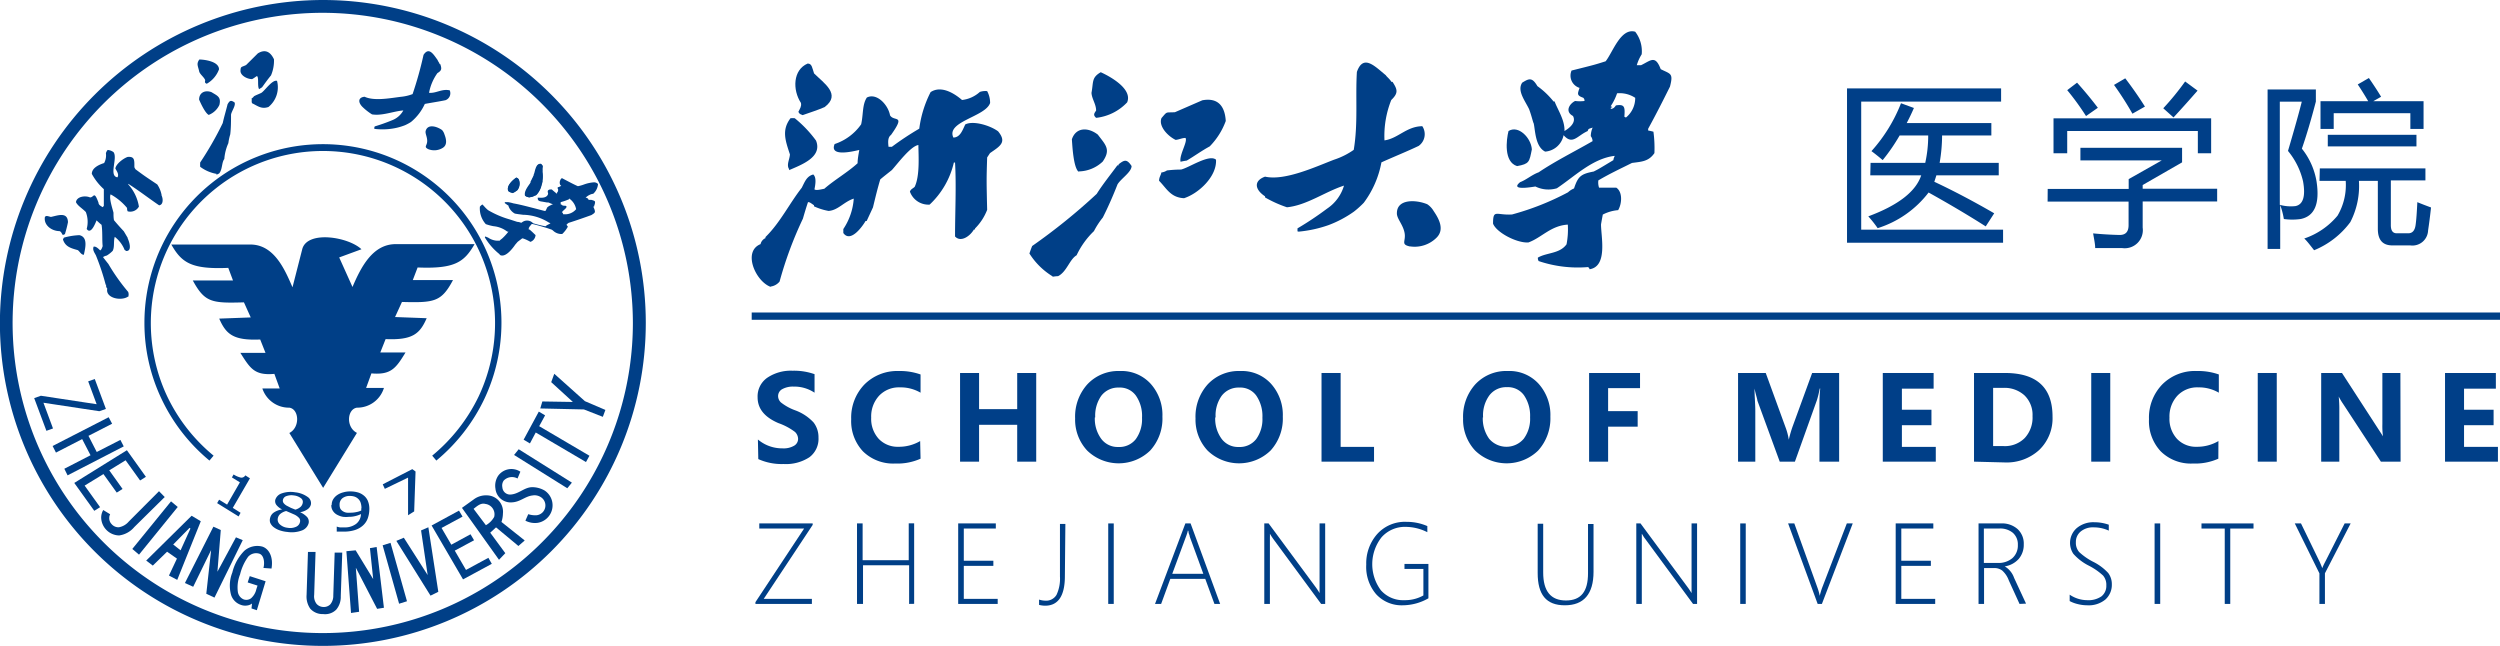 <svg id="Layer_1" data-name="Layer 1" xmlns="http://www.w3.org/2000/svg" viewBox="0 0 253.76 65.56"><defs><style>.cls-1,.cls-2,.cls-3{fill:#003f87;}.cls-2{stroke:#004087;stroke-miterlimit:10;stroke-width:0.74px;}.cls-3{fill-rule:evenodd;}.cls-4{fill:#003f88;}</style></defs><path class="cls-1" d="M96.53,171.93h4.89v.51H95.69v-.18l4.94-7.47H96.08v-.52h5.42v.15Z" transform="translate(-19.01 -111.14)"/><path class="cls-1" d="M111.29,172.44v-3.92h-4.68v3.92H106v-8.17h.57V168h4.68v-3.74h.55v8.17Z" transform="translate(-19.01 -111.14)"/><path class="cls-1" d="M116.27,172.44v-8.17h3.82v.52h-3.25v3.27h3v.52h-3v3.35h3.44v.51Z" transform="translate(-19.01 -111.14)"/><path class="cls-1" d="M127.1,169.62c0,2-.68,3-2,3a2.57,2.57,0,0,1-.62-.08V172a2.2,2.2,0,0,0,.63.11,1.22,1.22,0,0,0,1.14-.59,3.85,3.85,0,0,0,.35-1.86v-5.34h.55Z" transform="translate(-19.01 -111.14)"/><path class="cls-1" d="M131.5,172.44v-8.17h.56v8.17Z" transform="translate(-19.01 -111.14)"/><path class="cls-1" d="M142.28,172.44l-.93-2.54H137.8l-.93,2.54h-.62l3.08-8.17h.53l3,8.17Zm-2.51-6.84c0-.11-.07-.23-.1-.34s0-.19-.08-.28h0a5,5,0,0,1-.19.61L138,169.38h3.15Z" transform="translate(-19.01 -111.14)"/><path class="cls-1" d="M153.11,172.44l-4.87-6.61c-.09-.13-.18-.26-.26-.4l-.07-.11h0a3.53,3.53,0,0,1,0,.36v6.76h-.57v-8.17h.44l4.83,6.54c.1.15.22.32.34.53h0q0-.41,0-.69v-6.38h.57v8.17Z" transform="translate(-19.01 -111.14)"/><path class="cls-1" d="M164,171.87a5.31,5.31,0,0,1-2.61.71,3.5,3.5,0,0,1-2.7-1.13,4.25,4.25,0,0,1-1-3,4.48,4.48,0,0,1,1.11-3.1,3.78,3.78,0,0,1,3-1.24,5.22,5.22,0,0,1,2.09.43v.62a4.93,4.93,0,0,0-2.17-.54,3.16,3.16,0,0,0-2.48,1.06,4.43,4.43,0,0,0-.06,5.38,3,3,0,0,0,2.38,1,3.79,3.79,0,0,0,1.93-.48v-2.69h-1.92v-.51H164Z" transform="translate(-19.01 -111.14)"/><path class="cls-1" d="M180.76,169.17c0,2.28-1,3.41-2.91,3.41s-2.76-1.09-2.76-3.28v-5h.56v4.95c0,1.9.77,2.84,2.31,2.84s2.24-.92,2.24-2.76v-5h.56Z" transform="translate(-19.01 -111.14)"/><path class="cls-1" d="M190.86,172.44,186,165.83a2.48,2.48,0,0,1-.26-.4l-.08-.11h0c0,.1,0,.22,0,.36v6.76h-.56v-8.17h.43l4.83,6.54c.11.15.22.32.35.53h0q0-.41,0-.69v-6.38h.56v8.17Z" transform="translate(-19.01 -111.14)"/><path class="cls-1" d="M195.65,172.44v-8.17h.56v8.17Z" transform="translate(-19.01 -111.14)"/><path class="cls-1" d="M203.94,172.44h-.43l-3-8.17h.63l2.37,6.58a5.26,5.26,0,0,1,.21.77h0a7.85,7.85,0,0,1,.23-.78l2.52-6.57h.6Z" transform="translate(-19.01 -111.14)"/><path class="cls-1" d="M211.43,172.44v-8.17h3.82v.52H212v3.27h3v.52h-3v3.35h3.44v.51Z" transform="translate(-19.01 -111.14)"/><path class="cls-1" d="M224,172.44l-1.09-2.39a2.48,2.48,0,0,0-.67-1,1.33,1.33,0,0,0-.84-.25h-1v3.64h-.56v-8.17h2.27a2.37,2.37,0,0,1,1.7.58,2,2,0,0,1,.62,1.54,2.2,2.2,0,0,1-.51,1.48,2.38,2.38,0,0,1-1.42.76v0a2.19,2.19,0,0,1,.95,1.17l1.21,2.61Zm-3.62-7.65v3.49h1.41a2.16,2.16,0,0,0,1.49-.49,1.71,1.71,0,0,0,.55-1.34,1.55,1.55,0,0,0-.5-1.22,2,2,0,0,0-1.42-.44Z" transform="translate(-19.01 -111.14)"/><path class="cls-1" d="M229.09,172.15v-.65a3.18,3.18,0,0,0,1.77.56,2.33,2.33,0,0,0,1.46-.39,1.35,1.35,0,0,0,.49-1.11,1.45,1.45,0,0,0-.33-1,6.45,6.45,0,0,0-1.44-1,5.2,5.2,0,0,1-1.58-1.21,2,2,0,0,1,.34-2.6,2.61,2.61,0,0,1,1.8-.6,4.4,4.4,0,0,1,1.46.25V165a3.63,3.63,0,0,0-1.53-.33,1.94,1.94,0,0,0-1.32.42,1.36,1.36,0,0,0-.49,1.08,1.43,1.43,0,0,0,.33,1,6.18,6.18,0,0,0,1.44,1A5.25,5.25,0,0,1,233,169.3a1.87,1.87,0,0,1,.37,1.16,2,2,0,0,1-.65,1.53,2.66,2.66,0,0,1-1.84.59,4.06,4.06,0,0,1-1-.13A3.29,3.29,0,0,1,229.09,172.15Z" transform="translate(-19.01 -111.14)"/><path class="cls-1" d="M237.71,172.44v-8.17h.57v8.17Z" transform="translate(-19.01 -111.14)"/><path class="cls-1" d="M245.39,164.79v7.65h-.56v-7.65h-2.36v-.52h5.28v.52Z" transform="translate(-19.01 -111.14)"/><path class="cls-1" d="M255,169.33v3.11h-.56v-3.1l-2.5-5.07h.63l1.91,3.93c.06.14.15.34.25.61h0a5.08,5.08,0,0,1,.27-.59l2-3.95h.61Z" transform="translate(-19.01 -111.14)"/><line class="cls-2" x1="76.3" y1="32.09" x2="253.76" y2="32.09"/><path class="cls-3" d="M162.14,136.16c-1-.21-.4-.52-.56-1.38s-.8-1.45-.78-2c0-1.47,1.94-1.38,3.08-.91a2.08,2.08,0,0,1,.65.69c.52.76,1.13,1.85.32,2.68a3.14,3.14,0,0,1-2.71.91" transform="translate(-19.01 -111.14)"/><path class="cls-3" d="M150.81,134.63l-.1,0c0-.11,0-.22,0-.31a32.31,32.31,0,0,0,3-2,4.24,4.24,0,0,0,1.72-2.34c-1.94.63-3.78,2-5.79,2.2a12.22,12.22,0,0,1-2.22-1,.49.49,0,0,1,0-.11c-1.07-.7-1.16-1.59,0-2,2,.45,5.12-1,7-1.72a7.5,7.5,0,0,0,2-1c.45-2.67.16-5.35.32-7.91.65-1.84,1.8-.59,2.94.34.08.15.34.32.57.67h.11c.49.77.62,1.12-.13,1.84a9.82,9.82,0,0,0-.69,4.1c1.39-.2,2.23-1.42,3.84-1.44a1.46,1.46,0,0,1-.37,2c-1.17.56-2.45,1.07-3.78,1.67a9.85,9.85,0,0,1-1.79,4.1,9.34,9.34,0,0,1-1,.9,11.24,11.24,0,0,1-2.58,1.37,12.61,12.61,0,0,1-3.11.67" transform="translate(-19.01 -111.14)"/><path class="cls-3" d="M125.85,139.19a7.24,7.24,0,0,1-2.35-2.32c.09-.26.18-.52.28-.76a60.87,60.87,0,0,0,6.55-5.29c.63-1,1.44-2,2.1-2.9l.12,0s0-.07,0-.1c.58-.45.83-.57,1.32.17,0,.62-1.08,1.28-1.43,1.87-.43,1.1-.92,2.23-1.49,3.36a8.11,8.11,0,0,0-.9,1.38,8.24,8.24,0,0,0-1.76,2.45c-.72.42-1,1.68-1.88,2.12a4.63,4.63,0,0,0-.55.06" transform="translate(-19.01 -111.14)"/><path class="cls-3" d="M139.22,131.26c-1.4-.06-1.79-1-2.56-1.77,0-.37.2-.59.23-.84a1.33,1.33,0,0,0,.57-.21,12.75,12.75,0,0,1,1.43-.09c.8-.18,2.86-1.6,3.55-1,.1,1.69-1.74,3.41-3.22,3.9" transform="translate(-19.01 -111.14)"/><path class="cls-3" d="M128.49,128.58c-.53-.47-.63-2.62-.68-3.3.4-1.21,1.61-1.26,2.63-.48.8,1.06,1.35,1.51.5,2.74a3.63,3.63,0,0,1-2.45,1" transform="translate(-19.01 -111.14)"/><path class="cls-3" d="M138.84,127.54c-.15-.66.76-2.06.5-2.4-.34,0-.69.18-1,.2-.84-.41-1.76-1.43-1.43-2.22.62-.71.38-.53,1.36-.59l2.78-1.21c1.57-.29,2.29.57,2.38,2.1A7.2,7.2,0,0,1,141.8,126c-.83.45-1.58,1-2.33,1.44a5.86,5.86,0,0,0-.63.12" transform="translate(-19.01 -111.14)"/><path class="cls-3" d="M130.27,123.1c-.33-.29-.19-.45,0-.74,0-.65-.43-1.17-.47-1.79.21-1.14,0-1.55.94-2.1.73.33,3.28,1.63,2.68,3.06a5.09,5.09,0,0,1-3.13,1.57" transform="translate(-19.01 -111.14)"/><path class="cls-3" d="M97.21,140.25c-1.52-.58-2.84-3.59-1-4.33a.87.87,0,0,1,.5-.61.45.45,0,0,1,0-.11c1.47-1.43,2.44-3.42,3.68-5,.31-.6.49-1.17,1.17-1.35.34.31.22,1,.12,1.51.16.14.68,0,1-.06,1-.88,2.36-1.66,3.38-2.59,0-.46.1-.91.17-1.35-.72.17-3.06.72-2.5-.6a5.33,5.33,0,0,0,2.69-2c.23-1,.1-2,.58-2.72,1-.51,2.16.74,2.35,1.8.4.7,1.64-.17.1,2-.33.24-.31.71-.25,1.2l.34,0a29.75,29.75,0,0,1,2.78-1.84,11.33,11.33,0,0,1,1.15-3.71c1-.66,2.26,0,3.19.8a3.24,3.24,0,0,0,1.81-.82,1.73,1.73,0,0,1,.74-.08,2.5,2.5,0,0,1,.3,1.2c-.46,1.41-4.5,1.87-3.73,3.51.71,0,.95-.81,1.21-1.33.79-.41,2.5.09,3.33.7.92,1.12.2,1.5-.82,2.21l-.29.44c-.07,2.26-.07,2.26,0,5.32a5.41,5.41,0,0,1-1.23,1.89v.1h-.11c-.39.68-1.34,1.35-1.92.71,0-2.51.14-5.11,0-7.5l-.12,0a8.45,8.45,0,0,1-2.46,4.27,2,2,0,0,1-2-1.32c.09-.25.28-.3.48-.48.54-1.11.39-3.16.38-4.25-.78.11-2.1,1.88-2.69,2.54-.4.32-.8.63-1.18.95-.28.93-.5,1.85-.74,2.84l-.64,1.38h-.11c-.36.62-1.55,2.24-2.26,1.22,0-.14,0-.27,0-.4a6.33,6.33,0,0,0,1.06-3.09c-1,.32-1.6,1.19-2.56,1.25a6,6,0,0,1-1.48-.47.34.34,0,0,0,0-.11c-.23-.15-.47-.36-.61-.3-.18.54-.35,1.1-.51,1.66a38.67,38.67,0,0,0-2.37,6.39,1.41,1.41,0,0,1-.87.5" transform="translate(-19.01 -111.14)"/><path class="cls-3" d="M99.11,128.31c-.3-.43.06-1,.08-1.5-.47-1.42-.85-2.47.06-3.67a3.15,3.15,0,0,1,.43,0,12.07,12.07,0,0,1,2.16,2.27c.68,1.69-1.51,2.46-2.73,3" transform="translate(-19.01 -111.14)"/><path class="cls-3" d="M100.47,122.82c-.36-.12-.35-.21-.42-.33.17-.35.33-.55.26-.9-.87-1.33-.82-3.36.68-4,.44,0,.45.42.65,1,1,1,2.79,2.13,1.07,3.42-.73.32-1.52.56-2.24.82" transform="translate(-19.01 -111.14)"/><path class="cls-3" d="M173,128c-1.36-.42-1.1-2.65-.87-3.56,1-.63,2.29.69,2.37,1.86-.26,1.28-.24,1.47-1.5,1.7" transform="translate(-19.01 -111.14)"/><path class="cls-3" d="M180.3,138.32l-.11-.07a12.42,12.42,0,0,1-5-.61.59.59,0,0,1-.08-.35c.91-.53,2.21-.38,2.91-1.35a8,8,0,0,0,.13-2c-1.73.1-2.65,1.32-4,1.81-1.16.08-3.24-1-3.59-1.91,0-1.51.32-.83,1.93-.93a27.18,27.18,0,0,0,5.68-2.25,1.92,1.92,0,0,1,.61-.39c.41-1.24.7-1.47,2-1.72.51-.26.51-.26,2-1.16,0-.14.08-.29.13-.43-2.25.26-4.07,2.09-5.87,3.29a3,3,0,0,1-2.18-.18c-.39.06-2.64.45-1.55-.44.67-.26,1.17-.74,1.88-1,1.69-1.14,3.65-2.11,5.47-3.16a.84.84,0,0,0-.18-.51,2.28,2.28,0,0,1,.19-.87c-.34.12-.44.09-.5.35-1.08.48-1.54,1.46-2.45.42a2.07,2.07,0,0,1-1.87,1.67c-1-.5-1-2.11-1.16-2.86-.07-.09-.2-.72-.47-1.45-.43-.89-1.24-1.88-.7-2.69.68-.42,1-.58,1.54.35a8.13,8.13,0,0,1,1.64,1.56h.11c.3.82,1.05,1.9,1,3,.51-.3,1.23-.88.86-1.53-.84-.45-.36-1.23.22-1.52a3.86,3.86,0,0,0,.95,0,.37.37,0,0,0-.13-.33c-.69-.24-.56-.41-.37-1a1.3,1.3,0,0,1-.81-1.76c2.36-.59,2.36-.59,3.46-.94.73-.92,1.53-3.42,3-3a3.23,3.23,0,0,1,.66,2.29,4.41,4.41,0,0,0-.5,1.11c.14,0,.28,0,.43,0,1-.48,1.44-1.07,2,.4,1,.51,1.3.38.94,1.77-.69,1.39-1.44,2.87-2.21,4.27a.62.62,0,0,0,0,.19,5,5,0,0,1,.53.12,12.45,12.45,0,0,1,.1,2.17c-.59.87-1.34.87-2.28,1-1.2.6-2.28,1.1-3.41,1.77a1.65,1.65,0,0,0,.07.74c.57,0,1.16,0,1.75,0,.64.42.59,1.59.19,2.28a4.13,4.13,0,0,0-1.56.45c-.06.32-.12.64-.18,1,0,1.25.7,4.26-1.16,4.55m3.69-15.4a2.54,2.54,0,0,0,.94-2,2.86,2.86,0,0,0-1.84-.46,5.46,5.46,0,0,1-.65,1.31l.18.09-.17.07,0,.11c.26,0,.4-.17.52-.35.91-.15.93.18.86,1.15l.12.06" transform="translate(-19.01 -111.14)"/><path class="cls-1" d="M51.79,111.14A32.78,32.78,0,1,1,19,143.92a32.84,32.84,0,0,1,32.78-32.78m0,1.3a31.48,31.48,0,1,0,31.47,31.48,31.53,31.53,0,0,0-31.47-31.48" transform="translate(-19.01 -111.14)"/><path class="cls-1" d="M40.27,157.89a18.23,18.23,0,0,1-4.87-6.27,17.92,17.92,0,0,1-1.73-7.7,18.12,18.12,0,1,1,34.51,7.7,18.38,18.38,0,0,1-4.88,6.27l-.42-.5a17.76,17.76,0,0,0,4.71-6,17.47,17.47,0,1,0-31.6,0,17.61,17.61,0,0,0,4.7,6Z" transform="translate(-19.01 -111.14)"/><polygon class="cls-3" points="4.71 43.73 3.47 40.41 4.15 40.17 9.81 41.03 8.95 38.71 9.62 38.47 10.75 41.51 10.08 41.74 4.41 40.88 5.38 43.49 4.71 43.73"/><polygon class="cls-3" points="6.86 48.25 6.53 47.58 9.19 46.21 8.34 44.57 5.68 45.94 5.34 45.27 11.03 42.35 11.38 43.01 8.98 44.24 9.82 45.88 12.22 44.65 12.56 45.31 6.86 48.25"/><polygon class="cls-3" points="9.57 51.85 7.54 49.02 12.88 45.7 14.81 48.4 14.22 48.77 12.75 46.72 11.09 47.74 12.44 49.63 11.85 50 10.5 48.12 8.59 49.29 10.16 51.48 9.57 51.85"/><polygon class="cls-3" points="14.11 56.3 13.43 55.72 17.36 50.89 18.04 51.46 14.11 56.3"/><path class="cls-3" d="M36.16,169.56l.81-1.72-1-.7-1.45,1.41-.67-.51,4.61-4.55.93.56L37,170ZM37.34,167l1-2.21-.09-.07-1.66,1.69Z" transform="translate(-19.01 -111.14)"/><polygon class="cls-3" points="21.77 60.66 20.94 60.27 21.43 55.83 19.61 59.56 18.77 59.18 21.66 53.46 22.41 53.8 22.07 58.03 23.95 54.54 24.64 54.83 21.77 60.66"/><path class="cls-3" d="M45.08,173.08l-.54-.18.05-.5a1,1,0,0,1-.49.2,1.24,1.24,0,0,1-.63-.06,1.57,1.57,0,0,1-1-1,3.58,3.58,0,0,1,.12-2.28,4.71,4.71,0,0,1,1.21-2.2,2,2,0,0,1,1.83-.44c.69.22,1.14,1.06.94,2.23l-.82-.06c.14-.5.07-1.29-.42-1.45a1.09,1.09,0,0,0-1.13.31,5.09,5.09,0,0,0-.82,1.79,3.53,3.53,0,0,0-.22,1.83,1,1,0,0,0,.58.71.8.8,0,0,0,.75-.11,1.7,1.7,0,0,0,.54-.92l.12-.37-1-.32.21-.64,1.61.52Z" transform="translate(-19.01 -111.14)"/><path class="cls-3" d="M53.6,171.66a2,2,0,0,1-.46,1.36,1.59,1.59,0,0,1-1.33.45,1.66,1.66,0,0,1-1.31-.55,2.14,2.14,0,0,1-.37-1.39l.14-4.37.77,0-.14,4.36a1.26,1.26,0,0,0,.24.91.94.94,0,0,0,.69.32.91.91,0,0,0,.71-.27,1.33,1.33,0,0,0,.3-.89l.14-4.36.77,0Z" transform="translate(-19.01 -111.14)"/><polygon class="cls-3" points="38.97 61.69 38.28 61.8 36.12 57.63 36.45 62.1 35.63 62.22 35.16 55.95 36.1 55.86 37.88 58.78 37.55 55.64 38.23 55.52 38.97 61.69"/><polygon class="cls-3" points="41.31 61.03 40.51 61.28 38.84 55.35 39.64 55.1 41.31 61.03"/><polygon class="cls-3" points="43.48 53.52 44.49 60.07 43.7 60.46 40.23 54.9 40.99 54.58 43.41 58.37 42.74 53.84 43.48 53.52"/><polygon class="cls-3" points="49.92 57.23 47 58.81 43.81 53.34 46.59 51.83 46.95 52.44 44.82 53.59 45.81 55.29 47.76 54.23 48.12 54.84 46.16 55.89 47.3 57.85 49.57 56.62 49.92 57.23"/><path class="cls-3" d="M72.27,166l-.64.56-2.27-1.89-.59.54,1.53,2.08-.64.67-3.76-5.27,1.2-.86a2.07,2.07,0,0,1,1.34-.41,1.66,1.66,0,0,1,1.62,1.84,2.88,2.88,0,0,1-.15.86Zm-4-3.71c-.47-.13-.85.24-1.19.5l1.25,1.66a2.18,2.18,0,0,0,.84-.84,1.06,1.06,0,0,0-.9-1.32" transform="translate(-19.01 -111.14)"/><path class="cls-3" d="M74.29,160.93a1.8,1.8,0,0,1-.71,3.28,2.08,2.08,0,0,1-1.24-.22l.29-.66a2.26,2.26,0,0,0,.84.11,1,1,0,0,0,.42-1.85,1.17,1.17,0,0,0-.82-.16c-.75.08-1.23.65-2.07.7a1.55,1.55,0,0,1-1.7-1.39,1.82,1.82,0,0,1,.27-1.3,1.66,1.66,0,0,1,2.26-.42l-.29.69a1.16,1.16,0,0,0-1.4.21.87.87,0,0,0-.14.67.79.79,0,0,0,.92.74c.81-.09,1.36-.76,2.16-.74a2.52,2.52,0,0,1,1.21.34" transform="translate(-19.01 -111.14)"/><polygon class="cls-3" points="58.05 48.99 57.58 49.56 52.18 46.18 52.65 45.6 58.05 48.99"/><polygon class="cls-3" points="55.33 42.16 54.73 43.26 59.83 46.26 59.48 46.9 54.38 43.9 53.79 45.01 53.15 44.63 54.69 41.78 55.33 42.16"/><polygon class="cls-3" points="56.26 37.94 59.37 40.72 61.45 41.61 61.19 42.31 59.27 41.56 54.84 41.46 55.05 40.75 58.15 40.8 55.95 38.79 56.26 37.94"/><path class="cls-3" d="M32.64,164.64a2.44,2.44,0,0,1-1.54.85,1.86,1.86,0,0,1-1.82-1.83,1.55,1.55,0,0,1,.21-.75l.7.43a.79.79,0,0,0-.09.34.86.86,0,0,0,.24.66.91.91,0,0,0,.74.32,1.7,1.7,0,0,0,1-.58L35.15,161l.58.59Z" transform="translate(-19.01 -111.14)"/><path class="cls-3" d="M43.23,163.56l-2.18-1.35.2-.35.81.5,1.3-2.26-.81-.5.17-.3a2.36,2.36,0,0,0,.74.32.45.45,0,0,0,.45-.23l.47.3-1.74,3,.79.5Zm6.51-1.38a.46.46,0,0,0-.18-.47,1.41,1.41,0,0,0-.71-.28,1.5,1.5,0,0,0-.75.06.52.52,0,0,0-.37.38.41.41,0,0,0,.08.35,1.11,1.11,0,0,0,.38.29l.35.18.45.18a1.35,1.35,0,0,0,.54-.29.74.74,0,0,0,.21-.4m-.28,1.95a.47.47,0,0,0-.07-.39,1.51,1.51,0,0,0-.5-.37l-.34-.15-.49-.21a1.5,1.5,0,0,0-.58.28.76.76,0,0,0-.27.45.65.65,0,0,0,.21.63,1.34,1.34,0,0,0,.77.34,1.45,1.45,0,0,0,.85-.09.67.67,0,0,0,.42-.49m-1.35,1a3.48,3.48,0,0,1-.8-.19,2.19,2.19,0,0,1-.57-.33,1.12,1.12,0,0,1-.31-.43.84.84,0,0,1,0-.47.91.91,0,0,1,.38-.55,2,2,0,0,1,.84-.31v0a1.69,1.69,0,0,1-.58-.45.64.64,0,0,1-.12-.52,1,1,0,0,1,.66-.66,2.72,2.72,0,0,1,1.36-.11,2.62,2.62,0,0,1,1.25.46.76.76,0,0,1,.35.77.82.82,0,0,1-.34.49,1.71,1.71,0,0,1-.76.3v0a2.19,2.19,0,0,1,.71.49.73.73,0,0,1,.16.62,1.1,1.1,0,0,1-.73.76,2.9,2.9,0,0,1-1.46.13m7.55-2.39a1.73,1.73,0,0,0-.11-.65,1,1,0,0,0-.31-.39,1,1,0,0,0-.35-.17,1.6,1.6,0,0,0-.39-.05,1.2,1.2,0,0,0-.77.23.81.81,0,0,0-.29.68.86.86,0,0,0,.09.41.84.84,0,0,0,.31.27.91.91,0,0,0,.34.11,2.54,2.54,0,0,0,.41,0,2.7,2.7,0,0,0,.54-.06,2,2,0,0,0,.51-.16s0-.06,0-.1a.66.66,0,0,0,0-.15m-3-.33a1.07,1.07,0,0,1,.15-.56,1.4,1.4,0,0,1,.41-.43,1.85,1.85,0,0,1,.6-.27,2.44,2.44,0,0,1,.71-.1,2.83,2.83,0,0,1,.74.09,1.67,1.67,0,0,1,.57.27,1.43,1.43,0,0,1,.47.56,2.08,2.08,0,0,1,.17.89,2.82,2.82,0,0,1-.16.92,1.78,1.78,0,0,1-.49.73,2.22,2.22,0,0,1-.81.46,3.66,3.66,0,0,1-1.18.16h-.33l-.34,0v-.51h0a1.91,1.91,0,0,0,.31.08c.14,0,.28,0,.43,0a1.88,1.88,0,0,0,1.22-.35,1.3,1.3,0,0,0,.5-1,2.7,2.7,0,0,1-.6.21,2.53,2.53,0,0,1-.63.07,2.71,2.71,0,0,1-.59,0,1.91,1.91,0,0,1-.54-.18,1.16,1.16,0,0,1-.48-.41,1,1,0,0,1-.17-.59M61.19,159l-.14,4.05-.62.39,0-3.82-2.36,1.14-.21-.46,3-1.54Z" transform="translate(-19.01 -111.14)"/><path class="cls-3" d="M62.48,126.28c-.47-.24-.14-.32-.11-.77s-.23-.82-.15-1.09c.21-.73,1.14-.45,1.66-.08a1.13,1.13,0,0,1,.24.43c.17.44.34,1.07-.17,1.38a1.64,1.64,0,0,1-1.47.13" transform="translate(-19.01 -111.14)"/><path class="cls-3" d="M57,124.12l0,0a.53.53,0,0,1,.05-.15,18.23,18.23,0,0,0,1.75-.62,2.2,2.2,0,0,0,1.15-1c-1,.08-2.15.57-3.18.4a5.71,5.71,0,0,1-1-.79s0,0,0,0c-.45-.48-.38-.94.25-1,1,.47,2.69.12,3.74,0a4.43,4.43,0,0,0,1.13-.27A37.7,37.7,0,0,0,62,116.71c.55-.84,1-.07,1.44.54,0,.08.13.2.2.4h.06c.15.45.17.64-.29.91a5,5,0,0,0-.85,2c.72.07,1.29-.43,2.1-.25a.75.75,0,0,1-.43,1c-.66.14-1.36.24-2.1.38a5.1,5.1,0,0,1-1.4,1.83,4.56,4.56,0,0,1-.61.33,6,6,0,0,1-1.47.37,6.6,6.6,0,0,1-1.64,0" transform="translate(-19.01 -111.14)"/><path class="cls-3" d="M41,128.79a3.88,3.88,0,0,1-1.67-.72,3.23,3.23,0,0,1,0-.44,33.36,33.36,0,0,0,2.29-4c.13-.61.34-1.29.49-1.91l0,0,0,0c.21-.35.31-.46.71-.18.14.31-.3.87-.36,1.24,0,.66,0,1.34-.08,2a5.23,5.23,0,0,0-.19.89,4.77,4.77,0,0,0-.41,1.61c-.28.36-.18,1.07-.53,1.47a2.29,2.29,0,0,0-.27.14" transform="translate(-19.01 -111.14)"/><path class="cls-3" d="M46.26,122c-.73.25-1.11-.12-1.66-.38-.09-.19,0-.35-.06-.48a.71.71,0,0,0,.25-.23c.28-.15.4-.18.72-.33s1.14-1.4,1.62-1.23a2.58,2.58,0,0,1-.87,2.65" transform="translate(-19.01 -111.14)"/><path class="cls-3" d="M40.22,122.81c-.36-.13-.85-1.21-1-1.56,0-.69.57-1,1.25-.76.62.38,1,.49.81,1.3a2,2,0,0,1-1.05,1" transform="translate(-19.01 -111.14)"/><path class="cls-3" d="M45.31,120.19c-.2-.31,0-1.21-.22-1.33-.16.09-.32.23-.49.31-.52,0-1.2-.38-1.18-.85s.09-.34.57-.58l1.19-1.18c.74-.46,1.28-.17,1.64.6a3.81,3.81,0,0,1-.3,1.63c-.33.4-.62.81-.91,1.21l-.3.19" transform="translate(-19.01 -111.14)"/><path class="cls-3" d="M40,119.64c-.23-.08-.19-.19-.16-.37-.15-.33-.46-.52-.6-.83-.13-.62-.32-.79,0-1.26.45,0,2,.17,2,1A2.8,2.8,0,0,1,40,119.64" transform="translate(-19.01 -111.14)"/><path class="cls-3" d="M32,141.25c-.68.47-2.32.16-2.1-.82a.4.4,0,0,1-.11-.38l-.05,0a24.19,24.19,0,0,0-1-3c-.16-.3-.35-.54-.23-.87.22-.06.47.18.66.37.11,0,.21-.27.26-.43-.07-.68,0-1.46-.11-2.16-.18-.14-.35-.3-.51-.45-.14.34-.58,1.48-1,.87a2.75,2.75,0,0,0-.09-1.72c-.34-.36-.82-.62-1-1,.07-.57.93-.7,1.43-.48.41,0,.4-.73.86.54,0,.2.21.33.43.45l.11-.14c0-.54,0-1.12,0-1.69a5.8,5.8,0,0,1-1.22-1.55c0-.58.67-.92,1.25-1.1a1.64,1.64,0,0,0,.18-1,.84.84,0,0,1,.18-.33,1.2,1.2,0,0,1,.59.22c.46.59-.51,2.42.4,2.56.19-.3-.07-.63-.21-.89.05-.44.75-1,1.24-1.18.73-.07.69.34.69,1,0,.09.07.17.11.25.92.68.92.68,2.21,1.54a2.84,2.84,0,0,1,.44,1.06l0,0s0,0,0,.06c.17.35.18.95-.25,1-1.06-.72-2.1-1.53-3.13-2.18a.15.15,0,0,0,0,.06,4.39,4.39,0,0,1,1.08,2.25,1,1,0,0,1-1.14.48.65.65,0,0,1-.06-.34,5.76,5.76,0,0,0-1.67-1.38c-.18.36.18,1.42.29,1.86,0,.25,0,.51.05.76.32.39.64.74,1,1.13l.39.66s0,0,0,.05c.15.32.48,1.29-.14,1.29l-.17-.11a3.17,3.17,0,0,0-1-1.33c-.15.49,0,1-.21,1.42a3.06,3.06,0,0,1-.62.49l-.05,0c-.13.06-.29.09-.3.17l.54.69a20,20,0,0,0,2,2.82.71.71,0,0,1,0,.51" transform="translate(-19.01 -111.14)"/><path class="cls-3" d="M27.52,137c-.27,0-.4-.31-.61-.47-.72-.2-1.27-.35-1.51-1.08a1.74,1.74,0,0,1,.1-.19,6.79,6.79,0,0,1,1.57-.25c.9.2.59,1.34.45,2" transform="translate(-19.01 -111.14)"/><path class="cls-3" d="M25.61,134.89c-.15.11-.18.08-.25.08-.1-.17-.14-.3-.3-.37-.81,0-1.64-.62-1.49-1.44.14-.17.3-.07.61,0,.68-.14,1.69-.56,1.73.53a11.32,11.32,0,0,1-.3,1.18" transform="translate(-19.01 -111.14)"/><path class="cls-1" d="M67.18,135.92h-8c-2.32,0-3.51,2.28-4.39,4.35l-1.35-3,2.26-.83c-1.32-1.25-5.44-1.93-6-.05l-1,3.91c-.77-1.77-1.85-4.34-4.28-4.34H36.4c1.05,1.86,2.06,2.53,5.78,2.37l.48,1.28-4.08,0c1.21,2.22,1.9,2.32,5.19,2.22l.69,1.53-3.2.12c.69,1.57,1.41,2.24,4.16,2.12l.54,1.36H43.41c1,1.58,1.43,2.31,3.45,2.13l.54,1.48H45.64a2.84,2.84,0,0,0,2.74,1.95c1,.15,1.11,2,0,2.57l3.43,5.57,3.43-5.58c-1.14-.58-1-2.41,0-2.56a2.83,2.83,0,0,0,2.74-2H56.17l.54-1.48c2,.18,2.5-.54,3.46-2.12H57.61l.54-1.36c2.76.12,3.48-.55,4.17-2.12l-3.21-.12.7-1.53c3.28.09,4,0,5.18-2.22l-4.08,0,.49-1.28c3.72.15,4.72-.51,5.78-2.37" transform="translate(-19.01 -111.14)"/><path class="cls-1" d="M79.32,132.1l0-.06c.11-.29.1-.41.07-.46s-.15-.1-.35-.15a1.08,1.08,0,0,0-.19,0l-.11,0,0-.07-.13-.12-.16-.05,0,0,.2-.15a1.51,1.51,0,0,1,.48-.22v0l.08,0a1.46,1.46,0,0,0,.5-1,.54.54,0,0,0-.45-.17,3.7,3.7,0,0,0-.93.2,3.92,3.92,0,0,1-.61.18l-.08,0c-.51-.24-.53-.25-1.59-.81a.39.39,0,0,0-.17.21.56.56,0,0,0,0,.49l.1.08h0l-.25.13-.06,0h0l-.07.07a.3.3,0,0,0,.06.14l0,.12a.3.3,0,0,1-.11.23l0,.12v0h0l-.16-.12c-.2-.17-.22-.18-.37-.32l-.13,0a.34.34,0,0,0-.25.1.27.27,0,0,0,0,.26l0,.06c0,.15-.16.41-.63.42h-.25a.45.45,0,0,0-.17,0c0,.32.14.35.48.4l.45.08h.09a.39.39,0,0,1,.2.06l.25.1.09,0,0,0-.3.15a.92.92,0,0,0-.32.23.7.7,0,0,1-.13.26l0,.06-.12,0-.69-.18-.35-.09c-.63-.16-1.4-.37-2.13-.5a3.72,3.72,0,0,0-.51-.12l-.35,0,0,.1c.09.06.2.15.38.26l0,.06a1.4,1.4,0,0,0,.64.74c.25.05.52.08.83.12a5.06,5.06,0,0,1,2.59.77l.2.1h0l-.27.14a.78.78,0,0,0-.22.15l-.08,0a11.6,11.6,0,0,1-1.2-.3.82.82,0,0,0-1.16-.06l0,0h0l-.09,0a1.1,1.1,0,0,0-.36-.08l-.77-.25a9.28,9.28,0,0,1-2.19-.94,3.45,3.45,0,0,1-.43-.43s-.06-.07-.08-.07h0l-.06-.08a1,1,0,0,0-.26.23,2.38,2.38,0,0,0,.6,1.77,4.81,4.81,0,0,0,.79.21,2.68,2.68,0,0,1,1.39.55l.12,0h0l-.12.15a5.32,5.32,0,0,1-.52.55l-.09.07a.77.77,0,0,0-.16.15h-.09l-.2,0a1.76,1.76,0,0,1-.88-.31l-.29-.12-.05.09a6.28,6.28,0,0,0,1.48,1.7l.06.09a.46.46,0,0,0,.23.06h0c.46,0,1-.64,1.32-1.11l.24-.28.09-.07c.35-.26.37-.28.36-.28l.09,0a4,4,0,0,1,.76.35.78.78,0,0,0,.52-.69l-.11-.1c-.16-.16-.32-.31-.5-.46h-.08l0-.14a1,1,0,0,1,.27-.36l0-.06.11,0c.49.11.94.25,1.48.41l.47.16.12.08a1.22,1.22,0,0,0,.77.36l.18,0a2.94,2.94,0,0,0,.57-.74h0c-.09-.14-.13-.18-.15-.18l.09-.1a.67.67,0,0,1,.14-.11c.8-.25,1.67-.56,2.31-.79.38-.24.42-.27.29-.63l-.1-.23m-3.12.48.13-.12c.18-.16.26-.24.27-.32s0-.08-.12-.13h-.13a.36.36,0,0,1-.28-.13l-.06,0v-.06l0-.17h0l.17-.05a5,5,0,0,0,.69-.25l0-.08.11.09a1.67,1.67,0,0,1,.6,1l-.06.07a1.45,1.45,0,0,1-1.14.45l-.11,0-.06-.17-.08,0Z" transform="translate(-19.01 -111.14)"/><path class="cls-1" d="M72.79,131.17a.82.82,0,0,1-.49-.16c-.1-.38.19-.79.39-1.09a2.23,2.23,0,0,0,.17-.25l0-.09.07-.13.24-.49c0-.1.06-.19.08-.27.12-.5.22-.81.47-.9s.29.06.33.13,0,.18,0,.36l0,.08a.71.71,0,0,1,0,.23,2.86,2.86,0,0,1,0,.87v.11a2.63,2.63,0,0,1-.08.3,2.18,2.18,0,0,1-.5,1l-.11.1-.07,0a1,1,0,0,1-.55.18Z" transform="translate(-19.01 -111.14)"/><path class="cls-1" d="M72.79,131.16h0a1.12,1.12,0,0,0,.54-.18l.07,0,.11-.1a2.21,2.21,0,0,0,.49-1,2,2,0,0,0,.08-.29l0-.11a3.1,3.1,0,0,0,0-.87,2.4,2.4,0,0,1,0-.24h0l0-.07c0-.18.06-.28,0-.35s-.13-.09-.32-.12-.33.39-.45.85c0,.1,0,.19-.08.3s-.16.34-.24.5l-.07.13,0,.09-.16.25c-.21.3-.49.7-.4,1.07a.84.84,0,0,0,.48.16" transform="translate(-19.01 -111.14)"/><path class="cls-1" d="M71,130.72a.87.87,0,0,1-.4-.18c-.26-.6.7-1.29.81-1.37a.38.38,0,0,1,.3.28,1.08,1.08,0,0,1-.18,1c-.29.21-.41.29-.52.29Z" transform="translate(-19.01 -111.14)"/><path class="cls-1" d="M71,130.71h0a1.44,1.44,0,0,0,.51-.28,1.11,1.11,0,0,0,.17-1,.37.37,0,0,0-.27-.26c-.11.07-1.06.75-.8,1.34a.79.79,0,0,0,.38.18" transform="translate(-19.01 -111.14)"/><path class="cls-4" d="M206.49,120.11h15.64v1.34h-14.2v13h14.4v1.33H206.49Zm2.39,7.56h5.55a12.59,12.59,0,0,0,.3-2.78h-2.9a18.58,18.58,0,0,1-1.72,2.5c-.34-.29-.72-.6-1.14-.91a16,16,0,0,0,3-4.86l1.31.48c-.23.54-.48,1.05-.73,1.53h8.59v1.26h-5a16.39,16.39,0,0,1-.25,2.78h6v1.27h-6.33c-.07.23-.14.45-.21.65q2.88,1.35,6.08,3.2l-.86,1.33c-1.74-1.11-3.68-2.26-5.8-3.44a10.44,10.44,0,0,1-5.17,3.62,11.83,11.83,0,0,0-.95-1.2q4.55-1.69,5.37-4.16h-5.17Z" transform="translate(-19.01 -111.14)"/><path class="cls-4" d="M226.86,130.32h8.22v-1l3.36-1.9h-8.26v-1.28H240.5v1.48l-4,2.3v.38h7.56v1.29h-7.56v2.65a1.84,1.84,0,0,1-2.09,2.08c-.78,0-1.69,0-2.73,0,0-.4-.11-.9-.21-1.49.94.09,1.83.14,2.69.16.61,0,.91-.32.91-1v-2.39h-8.22Zm.59-7.17h16v3.55H242.1v-2.26H228.84v2.26h-1.39Zm1.39-2.86,1-.76c.71.79,1.42,1.64,2.11,2.55l-1.2.84A26.06,26.06,0,0,0,228.84,120.29Zm4.75-.53,1.14-.67c.72.94,1.38,1.89,2,2.87l-1.27.72A31.55,31.55,0,0,0,233.59,119.76Zm5,2.37a27.07,27.07,0,0,0,2.22-2.72l1.26.93c-.76.87-1.57,1.78-2.44,2.72Z" transform="translate(-19.01 -111.14)"/><path class="cls-4" d="M254.15,129.57c.34,2.25-.2,3.51-1.61,3.8a6,6,0,0,1-1.71,0,8,8,0,0,0-.37-1.42v4.46h-1.28V120.22h4.9v1.23q-.72,2.76-1.42,4.78A7.22,7.22,0,0,1,254.15,129.57ZM252,132.06c.79-.15,1.05-1,.78-2.51a7.49,7.49,0,0,0-1.53-3.09q1-3.39,1.4-5h-2.23v10.47A4.09,4.09,0,0,0,252,132.06Zm2.48-3.83h10.72v1.22h-3.51V134c0,.55.2.82.6.82h1.17c.41,0,.66-.27.74-.82s.13-1.33.18-2.34c.38.16.85.34,1.39.54-.1.91-.2,1.68-.3,2.34a1.59,1.59,0,0,1-1.8,1.51h-1.82c-1,0-1.48-.56-1.48-1.69v-4.86h-1.92a8,8,0,0,1-.87,4.18,8.63,8.63,0,0,1-3.68,2.86c-.46-.59-.78-1-1-1.19a7.52,7.52,0,0,0,3.38-2.32,6.12,6.12,0,0,0,.83-3.53h-2.66Zm.07-6.82h4.84c-.31-.54-.66-1.1-1.06-1.7l1.13-.65c.48.69.89,1.32,1.24,1.9l-.79.45h5.1v2.82h-1.34v-1.6h-7.78v1.6h-1.34Zm.74,3.41h9V126h-9Z" transform="translate(-19.01 -111.14)"/><path class="cls-4" d="M95.94,155.75a3.81,3.81,0,0,0,2.49.9,2.12,2.12,0,0,0,1.19-.27.8.8,0,0,0,.4-.7,1,1,0,0,0-.32-.7,6.19,6.19,0,0,0-1.67-.89c-1.41-.6-2.12-1.47-2.12-2.62a2.3,2.3,0,0,1,1-2,4.28,4.28,0,0,1,2.55-.7,6.25,6.25,0,0,1,2.23.35V151a3.71,3.71,0,0,0-2.13-.62,2.25,2.25,0,0,0-1.15.26.8.8,0,0,0-.42.7.88.88,0,0,0,.29.65,5.16,5.16,0,0,0,1.45.8,4.8,4.8,0,0,1,1.86,1.23,2.44,2.44,0,0,1,.5,1.53,2.33,2.33,0,0,1-.92,2,4.35,4.35,0,0,1-2.63.69,5.78,5.78,0,0,1-2.56-.5Z" transform="translate(-19.01 -111.14)"/><path class="cls-4" d="M112.45,157.7a5.79,5.79,0,0,1-2.58.49,4.37,4.37,0,0,1-3.26-1.23,4.48,4.48,0,0,1-1.2-3.27,4.84,4.84,0,0,1,1.34-3.52,4.69,4.69,0,0,1,3.48-1.37,6.23,6.23,0,0,1,2.22.35V151a4,4,0,0,0-2.08-.54,2.77,2.77,0,0,0-2.13.85,3.1,3.1,0,0,0-.8,2.22,3,3,0,0,0,.76,2.15,2.64,2.64,0,0,0,2,.81,4.27,4.27,0,0,0,2.21-.58Z" transform="translate(-19.01 -111.14)"/><path class="cls-4" d="M124.19,158h-1.93v-3.74h-3.87V158h-1.93V149h1.93v3.67h3.87V149h1.93Z" transform="translate(-19.01 -111.14)"/><path class="cls-4" d="M128.14,153.61a4.89,4.89,0,0,1,1.25-3.47,4.3,4.3,0,0,1,3.29-1.34,4,4,0,0,1,3.13,1.3,4.73,4.73,0,0,1,1.19,3.33,4.81,4.81,0,0,1-1.24,3.44,4.59,4.59,0,0,1-6.4,0A4.59,4.59,0,0,1,128.14,153.61Zm2-.1a3.44,3.44,0,0,0,.64,2.16,2.07,2.07,0,0,0,1.75.84,2.11,2.11,0,0,0,1.77-.8,3.44,3.44,0,0,0,.63-2.17,3.61,3.61,0,0,0-.62-2.24,2,2,0,0,0-1.73-.82,2.15,2.15,0,0,0-1.79.84A3.5,3.5,0,0,0,130.18,153.51Z" transform="translate(-19.01 -111.14)"/><path class="cls-4" d="M140.36,153.61a4.89,4.89,0,0,1,1.25-3.47,4.3,4.3,0,0,1,3.29-1.34,4,4,0,0,1,3.13,1.3,4.73,4.73,0,0,1,1.19,3.33,4.81,4.81,0,0,1-1.24,3.44,4.59,4.59,0,0,1-6.4,0A4.59,4.59,0,0,1,140.36,153.61Zm2-.1a3.44,3.44,0,0,0,.64,2.16,2.07,2.07,0,0,0,1.75.84,2.11,2.11,0,0,0,1.77-.8,3.44,3.44,0,0,0,.63-2.17,3.68,3.68,0,0,0-.62-2.24,2,2,0,0,0-1.73-.82,2.15,2.15,0,0,0-1.79.84A3.44,3.44,0,0,0,142.4,153.51Z" transform="translate(-19.01 -111.14)"/><path class="cls-4" d="M158.48,158h-5.33V149h1.94v7.5h3.39Z" transform="translate(-19.01 -111.14)"/><path class="cls-4" d="M167.52,153.61a4.89,4.89,0,0,1,1.25-3.47,4.28,4.28,0,0,1,3.29-1.34,4,4,0,0,1,3.13,1.3,4.73,4.73,0,0,1,1.19,3.33,4.86,4.86,0,0,1-1.24,3.44,4.59,4.59,0,0,1-6.4,0A4.59,4.59,0,0,1,167.52,153.61Zm2-.1a3.51,3.51,0,0,0,.64,2.16,2.3,2.3,0,0,0,3.52,0,3.38,3.38,0,0,0,.64-2.17,3.68,3.68,0,0,0-.62-2.24,2,2,0,0,0-1.73-.82,2.13,2.13,0,0,0-1.79.84A3.44,3.44,0,0,0,169.55,153.51Z" transform="translate(-19.01 -111.14)"/><path class="cls-4" d="M185.48,150.54h-3.24v2.33h3v1.58h-3V158h-1.93V149h5.17Z" transform="translate(-19.01 -111.14)"/><path class="cls-4" d="M203.69,158v-5.51c0-.5,0-1.14.08-1.91h-.05a10.4,10.4,0,0,1-.28,1.16L201.2,158h-1.54l-2.27-6.2c0-.15-.15-.55-.29-1.22h0c0,.76.08,1.52.08,2.29V158h-1.75V149h2.81l2,5.49a6.26,6.26,0,0,1,.34,1.28h0a12.39,12.39,0,0,1,.37-1.29l2-5.48h2.74V158Z" transform="translate(-19.01 -111.14)"/><path class="cls-4" d="M215.5,158h-5.38V149h5.16v1.59h-3.22v2.14h3v1.57h-3v2.2h3.44Z" transform="translate(-19.01 -111.14)"/><path class="cls-4" d="M219.38,158V149h3.14q4.83,0,4.83,4.43a4.44,4.44,0,0,1-1.35,3.38,4.88,4.88,0,0,1-3.49,1.27Zm1.94-7.49v5.91h1.05a2.83,2.83,0,0,0,2.16-.82,3.06,3.06,0,0,0,.79-2.22,2.75,2.75,0,0,0-.82-2.11,3,3,0,0,0-2.13-.76Z" transform="translate(-19.01 -111.14)"/><path class="cls-4" d="M233.21,149V158h-1.93V149Z" transform="translate(-19.01 -111.14)"/><path class="cls-4" d="M244.18,157.7a5.79,5.79,0,0,1-2.58.49,4.35,4.35,0,0,1-3.26-1.23,4.48,4.48,0,0,1-1.2-3.27,4.84,4.84,0,0,1,1.34-3.52A4.68,4.68,0,0,1,242,148.8a6.25,6.25,0,0,1,2.23.35V151a4,4,0,0,0-2.09-.54,2.76,2.76,0,0,0-2.12.85,3.1,3.1,0,0,0-.8,2.22,3,3,0,0,0,.76,2.15,2.64,2.64,0,0,0,2,.81,4.27,4.27,0,0,0,2.21-.58Z" transform="translate(-19.01 -111.14)"/><path class="cls-4" d="M250.11,149V158h-1.93V149Z" transform="translate(-19.01 -111.14)"/><path class="cls-4" d="M262.68,158h-2l-3.84-5.87a6.34,6.34,0,0,1-.44-.74h0a12.61,12.61,0,0,1,.06,1.45V158h-1.84V149h2.11l3.7,5.71c.25.38.4.62.46.72h0a8.34,8.34,0,0,1-.06-1.25V149h1.83Z" transform="translate(-19.01 -111.14)"/><path class="cls-4" d="M272.56,158h-5.37V149h5.16v1.59h-3.23v2.14h3v1.57h-3v2.2h3.44Z" transform="translate(-19.01 -111.14)"/></svg>